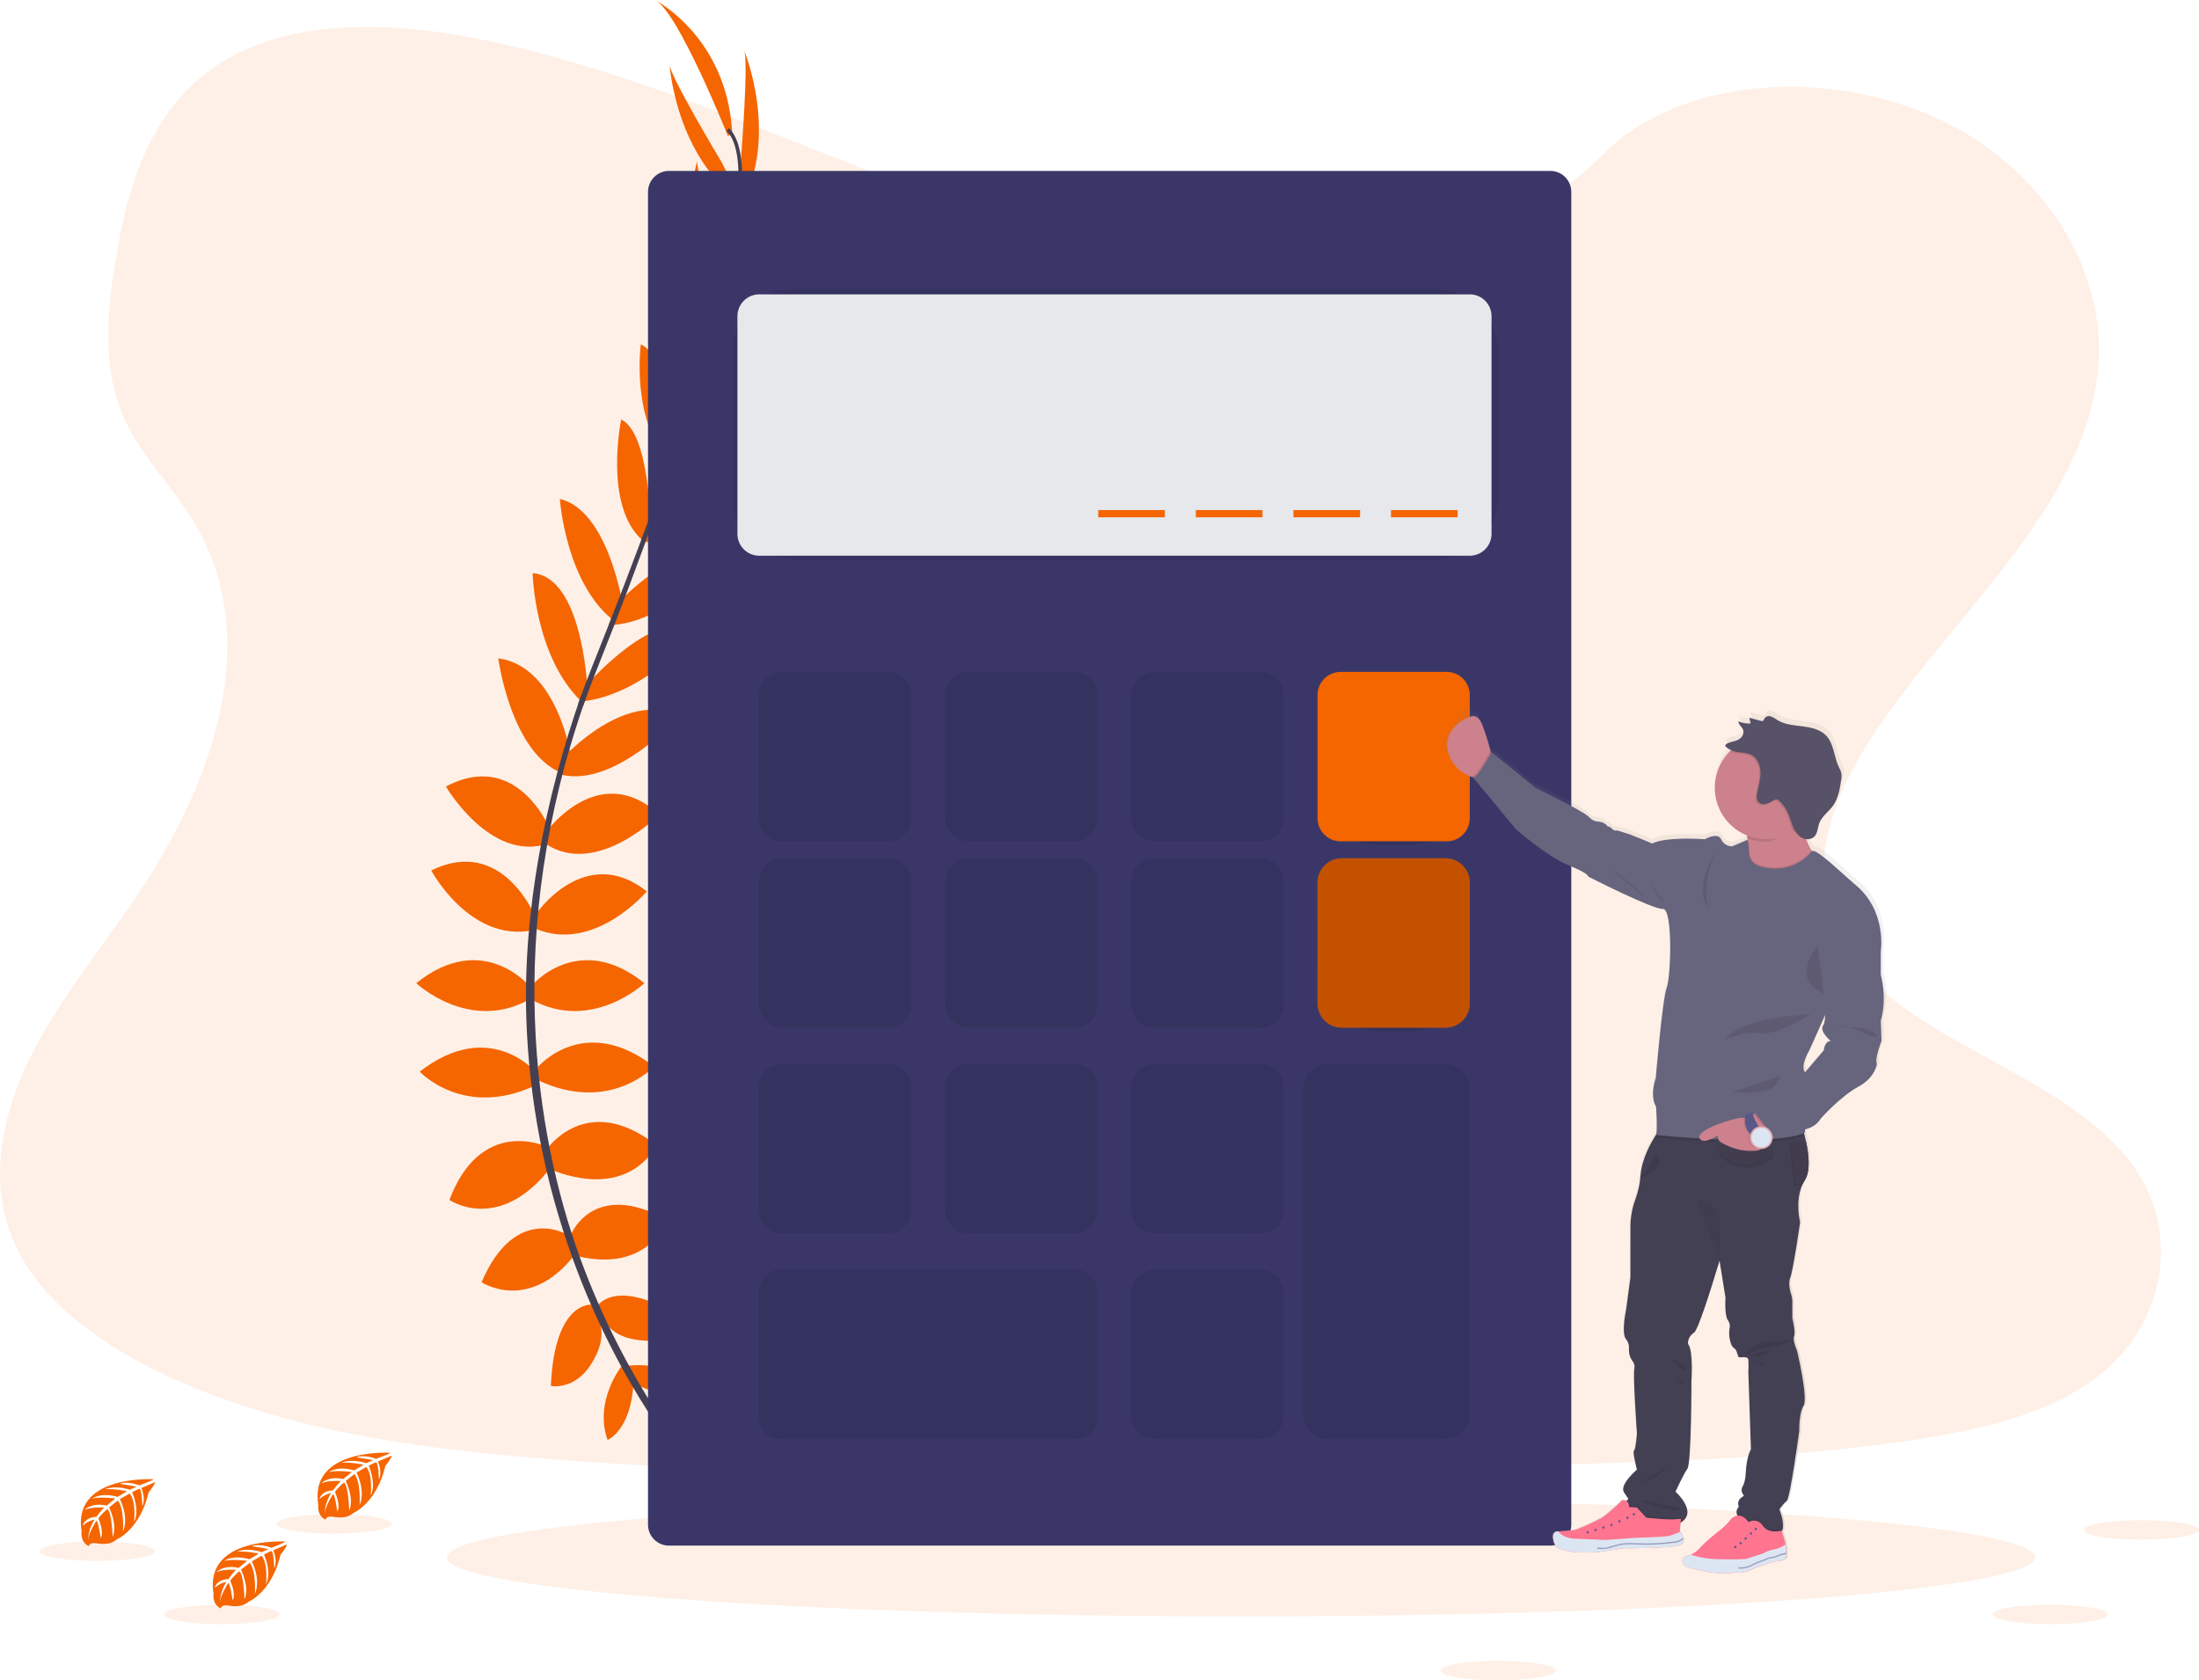 <svg width="212" height="162" viewBox="0 0 212 162" fill="none" xmlns="http://www.w3.org/2000/svg">
<g clip-path="url(#clip0)">
<path opacity="0.1" d="M121.04 25.619C107.685 25.154 94.965 20.838 82.817 16.114C70.669 11.39 58.64 6.158 45.605 3.653C37.221 2.044 27.633 1.816 20.877 6.317C14.377 10.656 12.276 18.127 11.145 25.066C10.297 30.285 9.798 35.78 12.126 40.667C13.741 44.06 16.612 46.911 18.597 50.16C25.502 61.467 20.621 75.42 13.141 86.452C9.633 91.633 5.559 96.578 2.85 102.087C0.14 107.596 -1.112 113.917 1.257 119.542C3.607 125.121 9.206 129.303 15.27 132.248C27.586 138.24 42.097 139.941 56.255 140.91C87.584 143.057 119.082 142.127 150.494 141.197C162.12 140.852 173.795 140.503 185.234 138.703C191.583 137.705 198.141 136.118 202.751 132.297C208.603 127.435 210.054 119.203 206.133 113.105C199.555 102.878 181.371 100.338 176.767 89.364C174.235 83.322 176.835 76.593 180.512 70.989C188.403 58.971 201.629 48.426 202.326 34.689C202.805 25.253 196.447 15.804 186.616 11.338C176.311 6.66 162.023 7.249 154.425 14.994C146.587 22.96 132.827 26.033 121.04 25.619Z" fill="#F56500"/>
<path opacity="0.1" d="M119.643 155.84C161.922 155.84 196.197 153.289 196.197 150.141C196.197 146.993 161.922 144.442 119.643 144.442C77.363 144.442 43.089 146.993 43.089 150.141C43.089 153.289 77.363 155.84 119.643 155.84Z" fill="#F56500"/>
<path d="M60.449 131.682C60.449 131.682 64.783 130.987 67.383 134.056C67.383 134.056 65.476 135.56 61.374 133.477L60.449 131.682Z" fill="#F56500"/>
<path d="M59.984 131.626C59.984 131.626 57.221 135.04 58.577 138.827C58.577 138.827 60.83 137.922 61.075 133.323L59.984 131.626Z" fill="#F56500"/>
<path d="M57.508 126.012C57.508 126.012 59.241 122.829 66.175 127.284C66.175 127.284 65.25 129.425 62.188 129.252C59.126 129.078 58.313 127.7 57.508 126.012Z" fill="#F56500"/>
<path d="M57.055 125.782C57.055 125.782 53.458 125.369 53.109 133.616C53.109 133.616 55.39 134.089 57.01 131.481C58.629 128.873 57.961 127.41 57.055 125.782Z" fill="#F56500"/>
<path d="M54.961 119.207C54.961 119.207 56.983 113.594 64.321 117.587C64.321 117.587 62.646 122.736 55.712 121.116L54.961 119.207Z" fill="#F56500"/>
<path d="M52.706 110.817C52.706 110.817 56.522 105.145 63.282 110.404C63.282 110.404 60.913 115.727 53.284 112.834L52.706 110.817Z" fill="#F56500"/>
<path d="M51.897 102.83C51.897 102.83 56.348 97.623 63.05 102.83C63.05 102.83 58.832 107.401 51.897 104.161V102.83Z" fill="#F56500"/>
<path d="M51.203 95.077C51.203 95.077 55.712 89.638 62.126 94.788C62.126 94.788 57.041 99.59 51.203 96.35V95.077Z" fill="#F56500"/>
<path d="M51.608 88.192C51.608 88.192 56.355 81.189 62.358 85.936C62.358 85.936 57.273 91.953 51.608 89.523V88.192Z" fill="#F56500"/>
<path d="M52.706 80.148C52.706 80.148 57.735 73.204 63.571 78.528C63.571 78.528 57.619 84.547 52.706 81.421V80.148Z" fill="#F56500"/>
<path d="M54.383 72.959C54.383 72.959 60.334 66.435 65.526 69.032C65.526 69.032 59.323 75.961 54.123 74.688L54.383 72.959Z" fill="#F56500"/>
<path d="M56.463 66.145C56.463 66.145 63.338 58.161 67.325 60.822C67.325 60.822 62.265 67.022 55.976 67.642L56.463 66.145Z" fill="#F56500"/>
<path d="M59.466 58.242C59.466 58.242 65.477 51.716 69.868 53.336C69.868 53.336 64.726 60.106 58.659 60.279L59.466 58.242Z" fill="#F56500"/>
<path d="M62.183 50.848C62.183 50.848 68.828 44.597 71.717 45.697C71.717 45.697 66.921 52.642 61.895 52.237L62.183 50.848Z" fill="#F56500"/>
<path d="M64.842 44.01C64.842 44.01 70.562 36.546 73.682 37.125C73.682 37.125 70.215 43.779 64.842 44.771V44.01Z" fill="#F56500"/>
<path d="M67.726 34.815C67.726 34.815 72.782 29.091 75.512 29.105C75.512 29.105 71.521 36.751 67.518 36.681L67.726 34.815Z" fill="#F56500"/>
<path d="M69.435 28.686L74.317 16.765C74.317 16.765 74.563 27.541 68.814 30.897L69.435 28.686Z" fill="#F56500"/>
<path d="M71.418 15.539C71.418 15.539 72.227 5.587 71.707 4.777C71.707 4.777 75.198 13.043 71.383 19.936L71.418 15.539Z" fill="#F56500"/>
<path d="M54.771 119.072C54.771 119.072 49.707 115.929 46.428 123.619C46.428 123.619 50.935 126.613 55.365 121.033L54.771 119.072Z" fill="#F56500"/>
<path d="M52.555 110.497C52.555 110.497 46.344 107.66 43.329 115.688C43.329 115.688 48.129 118.994 53.121 112.526L52.555 110.497Z" fill="#F56500"/>
<path d="M51.608 103.316C51.608 103.316 47.159 98.109 40.465 103.316C40.465 103.316 44.683 107.887 51.608 104.647V103.316Z" fill="#F56500"/>
<path d="M51.052 95.077C51.052 95.077 46.545 89.638 40.13 94.788C40.13 94.788 45.217 99.59 51.052 96.35V95.077Z" fill="#F56500"/>
<path d="M51.608 88.39C51.608 88.39 48.447 80.538 41.575 83.921C41.575 83.921 45.29 90.874 51.33 89.69L51.608 88.39Z" fill="#F56500"/>
<path d="M53.104 80.108C53.104 80.108 49.963 72.13 42.992 75.831C42.992 75.831 47.26 83.144 52.794 81.342L53.104 80.108Z" fill="#F56500"/>
<path d="M55.052 73C55.052 73 53.814 64.253 48.036 63.47C48.036 63.47 49.26 72.694 54.272 74.577L55.052 73Z" fill="#F56500"/>
<path d="M56.61 66.16C56.61 66.16 56.127 55.622 51.35 55.256C51.35 55.256 51.511 63.255 56.071 67.654L56.61 66.16Z" fill="#F56500"/>
<path d="M59.961 57.94C59.961 57.94 58.535 49.176 53.977 48.104C53.977 48.104 54.542 56.593 59.511 60.089L59.961 57.94Z" fill="#F56500"/>
<path d="M62.724 50.91C62.724 50.91 62.674 41.783 59.891 40.44C59.891 40.44 58.161 48.705 61.917 52.075L62.724 50.91Z" fill="#F56500"/>
<path d="M65.053 43.917C65.053 43.917 64.663 34.517 61.779 33.193C61.779 33.193 60.79 40.632 64.62 44.533L65.053 43.917Z" fill="#F56500"/>
<path d="M68.128 35.563C68.128 35.563 68.11 27.917 66.052 26.125C66.052 26.125 64.003 34.501 67.053 37.102L68.128 35.563Z" fill="#F56500"/>
<path d="M69.191 28.306L67.189 15.579C67.189 15.579 64.468 26.006 69.288 30.6L69.191 28.306Z" fill="#F56500"/>
<path d="M69.583 15.661C69.583 15.661 64.44 7.106 64.546 6.156C64.546 6.156 65.092 15.122 71.562 19.587L69.583 15.661Z" fill="#F56500"/>
<path d="M70.186 13.134C70.186 13.134 65.332 0.984 63.137 -0.004C63.137 -0.004 70.07 3.525 70.59 12.783L70.186 13.134Z" fill="#F56500"/>
<path d="M67.491 36.753L67.161 36.65C71.257 23.276 72.279 14.746 70.038 12.609L70.277 12.357C72.652 14.614 71.689 23.049 67.491 36.753Z" fill="#444053"/>
<path d="M56.213 68.061L55.722 67.888C56.155 66.662 56.626 65.418 57.117 64.193C61.392 53.516 65.03 43.597 67.364 35.974L67.791 35.767C65.453 43.39 61.879 53.702 57.599 64.387C57.111 65.606 56.644 66.842 56.213 68.061Z" fill="#444053"/>
<path d="M66.549 141.693C66.483 141.619 59.842 134.134 55.215 121.352C52.502 113.87 50.991 106.005 50.737 98.049C50.422 88.103 52.504 76.996 56.076 66.91L56.464 67.365C48.449 90.004 51.633 109.406 55.857 121.087C60.436 133.752 67 141.156 67.064 141.23L66.549 141.693Z" fill="#444053"/>
<path d="M37.615 140.061C37.615 140.061 29.763 139.588 30.689 145.097C30.689 145.097 30.506 146.07 31.387 146.512C31.387 146.512 31.399 146.099 32.192 146.242C32.473 146.289 32.759 146.303 33.044 146.283C33.429 146.257 33.796 146.106 34.088 145.853C34.088 145.853 36.294 144.94 37.152 141.328C37.152 141.328 37.788 140.54 37.761 140.338L36.436 140.904C36.436 140.904 36.89 141.861 36.533 142.656C36.533 142.656 36.49 140.939 36.236 140.978C36.184 140.978 35.547 141.311 35.547 141.311C35.547 141.311 36.327 142.979 35.739 144.19C35.739 144.19 35.962 142.136 35.306 141.431L34.373 141.977C34.373 141.977 35.283 143.698 34.666 145.103C34.666 145.103 34.823 142.948 34.177 142.109L33.331 142.77C33.331 142.77 34.185 144.467 33.665 145.632C33.665 145.632 33.597 143.123 33.147 142.933C33.147 142.933 32.408 143.586 32.295 143.855C32.295 143.855 32.881 145.095 32.518 145.737C32.518 145.737 32.295 144.066 32.105 144.057C32.105 144.057 31.368 145.165 31.292 145.917C31.328 145.216 31.546 144.536 31.925 143.946C31.501 144.026 31.109 144.23 30.799 144.531C30.799 144.531 30.912 143.747 32.107 143.679C32.107 143.679 32.726 142.838 32.879 142.787C32.879 142.787 31.69 142.687 30.97 143.008C30.97 143.008 31.603 142.27 33.097 142.594L33.923 141.912C33.923 141.912 32.359 141.706 31.694 141.935C31.694 141.935 32.458 141.282 34.148 141.757L35.056 141.214C35.056 141.214 33.723 140.927 32.926 141.03C32.926 141.03 33.766 140.578 35.322 141.067L35.972 140.776C35.972 140.776 34.994 140.584 34.709 140.553C34.424 140.522 34.406 140.443 34.406 140.443C35.025 140.34 35.661 140.412 36.242 140.65C36.242 140.65 37.637 140.148 37.615 140.061Z" fill="#F56500"/>
<path d="M14.792 142.617C14.792 142.617 6.95 142.144 7.869 147.653C7.869 147.653 7.683 148.626 8.564 149.068C8.564 149.068 8.579 148.655 9.371 148.798C9.652 148.846 9.939 148.86 10.223 148.839C10.608 148.814 10.974 148.663 11.265 148.409C11.265 148.409 13.473 147.496 14.332 143.884C14.332 143.884 14.965 143.097 14.951 142.894L13.626 143.46C13.626 143.46 14.08 144.417 13.723 145.213C13.723 145.213 13.68 143.495 13.426 143.535C13.374 143.535 12.737 143.867 12.737 143.867C12.737 143.867 13.517 145.535 12.929 146.746C12.929 146.746 13.151 144.692 12.493 143.987L11.56 144.533C11.56 144.533 12.47 146.254 11.854 147.659C11.854 147.659 12.012 145.504 11.364 144.665L10.52 145.326C10.52 145.326 11.375 147.023 10.855 148.188C10.855 148.188 10.787 145.68 10.337 145.489C10.337 145.489 9.598 146.142 9.485 146.411C9.485 146.411 10.071 147.651 9.707 148.294C9.707 148.294 9.485 146.622 9.295 146.614C9.295 146.614 8.56 147.721 8.482 148.473C8.518 147.772 8.738 147.092 9.117 146.502C8.692 146.583 8.3 146.786 7.988 147.087C7.988 147.087 8.104 146.304 9.299 146.235C9.299 146.235 9.918 145.394 10.071 145.345C10.071 145.345 8.882 145.244 8.162 145.564C8.162 145.564 8.795 144.826 10.289 145.151L11.115 144.469C11.115 144.469 9.551 144.262 8.886 144.491C8.886 144.491 9.65 143.838 11.34 144.314L12.248 143.77C12.248 143.77 10.912 143.483 10.118 143.586C10.118 143.586 10.958 143.134 12.514 143.623L13.164 143.332C13.164 143.332 12.186 143.14 11.899 143.109C11.612 143.078 11.598 142.999 11.598 142.999C12.217 142.897 12.853 142.969 13.434 143.206C13.434 143.206 14.809 142.704 14.792 142.617Z" fill="#F56500"/>
<path d="M27.512 148.618C27.512 148.618 19.67 148.145 20.586 153.654C20.586 153.654 20.402 154.627 21.284 155.069C21.284 155.069 21.298 154.656 22.088 154.798C22.371 154.846 22.657 154.86 22.943 154.84C23.328 154.813 23.693 154.663 23.985 154.41C23.985 154.41 26.191 153.497 27.049 149.885C27.049 149.885 27.685 149.097 27.668 148.895L26.343 149.461C26.343 149.461 26.795 150.418 26.441 151.213C26.441 151.213 26.397 149.496 26.141 149.535C26.09 149.535 25.454 149.868 25.454 149.868C25.454 149.868 26.232 151.534 25.644 152.747C25.644 152.747 25.867 150.693 25.211 149.988L24.278 150.533C24.278 150.533 25.188 152.255 24.571 153.66C24.571 153.66 24.73 151.505 24.082 150.666L23.236 151.327C23.236 151.327 24.092 153.023 23.57 154.189C23.57 154.189 23.502 151.68 23.054 151.49C23.054 151.49 22.313 152.143 22.202 152.412C22.202 152.412 22.788 153.652 22.423 154.294C22.423 154.294 22.2 152.623 22.01 152.614C22.01 152.614 21.273 153.722 21.197 154.474C21.233 153.773 21.451 153.093 21.831 152.503C21.406 152.583 21.014 152.786 20.704 153.087C20.704 153.087 20.817 152.304 22.014 152.236C22.014 152.236 22.621 151.395 22.784 151.343C22.784 151.343 21.595 151.244 20.875 151.565C20.875 151.565 21.511 150.827 23.003 151.162L23.828 150.48C23.828 150.48 22.264 150.273 21.599 150.502C21.599 150.502 22.365 149.849 24.053 150.325L24.963 149.781C24.963 149.781 23.636 149.5 22.84 149.604C22.84 149.604 23.677 149.151 25.235 149.641L25.883 149.349C25.883 149.349 24.907 149.157 24.62 149.126C24.334 149.095 24.319 149.017 24.319 149.017C24.939 148.913 25.575 148.985 26.156 149.223C26.156 149.223 27.534 148.705 27.512 148.618Z" fill="#F56500"/>
<path opacity="0.1" d="M21.391 156.588C24.46 156.588 26.948 156.167 26.948 155.648C26.948 155.129 24.46 154.708 21.391 154.708C18.322 154.708 15.834 155.129 15.834 155.648C15.834 156.167 18.322 156.588 21.391 156.588Z" fill="#F56500"/>
<path opacity="0.1" d="M197.656 156.588C200.725 156.588 203.213 156.167 203.213 155.648C203.213 155.129 200.725 154.708 197.656 154.708C194.587 154.708 192.099 155.129 192.099 155.648C192.099 156.167 194.587 156.588 197.656 156.588Z" fill="#F56500"/>
<path opacity="0.1" d="M144.439 162C147.508 162 149.996 161.579 149.996 161.06C149.996 160.54 147.508 160.119 144.439 160.119C141.37 160.119 138.882 160.54 138.882 161.06C138.882 161.579 141.37 162 144.439 162Z" fill="#F56500"/>
<path opacity="0.1" d="M206.445 148.438C209.514 148.438 212.002 148.017 212.002 147.498C212.002 146.979 209.514 146.558 206.445 146.558C203.376 146.558 200.888 146.979 200.888 147.498C200.888 148.017 203.376 148.438 206.445 148.438Z" fill="#F56500"/>
<path opacity="0.1" d="M32.206 147.851C35.275 147.851 37.763 147.43 37.763 146.911C37.763 146.392 35.275 145.971 32.206 145.971C29.137 145.971 26.648 146.392 26.648 146.911C26.648 147.43 29.137 147.851 32.206 147.851Z" fill="#F56500"/>
<path opacity="0.1" d="M9.377 150.49C12.446 150.49 14.934 150.069 14.934 149.55C14.934 149.031 12.446 148.61 9.377 148.61C6.307 148.61 3.819 149.031 3.819 149.55C3.819 150.069 6.307 150.49 9.377 150.49Z" fill="#F56500"/>
<path d="M149.462 16.477H64.495C63.378 16.477 62.473 17.384 62.473 18.503V146.988C62.473 148.106 63.378 149.013 64.495 149.013H149.462C150.579 149.013 151.484 148.106 151.484 146.988V18.503C151.484 17.384 150.579 16.477 149.462 16.477Z" fill="#3A3768"/>
<path opacity="0.1" d="M138.411 27.87H76.647C73.318 27.87 70.619 30.572 70.619 33.906V47.889C70.619 51.222 73.318 53.925 76.647 53.925H138.411C141.74 53.925 144.439 51.222 144.439 47.889V33.906C144.439 30.572 141.74 27.87 138.411 27.87Z" fill="black"/>
<path d="M141.69 28.378H73.199C72.036 28.378 71.094 29.322 71.094 30.486V51.47C71.094 52.634 72.036 53.578 73.199 53.578H141.69C142.853 53.578 143.795 52.634 143.795 51.47V30.486C143.795 29.322 142.853 28.378 141.69 28.378Z" fill="#E6E8EC"/>
<path opacity="0.1" d="M85.644 64.778H75.417C74.187 64.778 73.19 65.776 73.19 67.007V78.881C73.19 80.112 74.187 81.111 75.417 81.111H85.644C86.874 81.111 87.871 80.112 87.871 78.881V67.007C87.871 65.776 86.874 64.778 85.644 64.778Z" fill="black"/>
<path opacity="0.1" d="M103.587 64.778H93.36C92.131 64.778 91.134 65.776 91.134 67.007V78.881C91.134 80.112 92.131 81.111 93.36 81.111H103.587C104.817 81.111 105.814 80.112 105.814 78.881V67.007C105.814 65.776 104.817 64.778 103.587 64.778Z" fill="black"/>
<path opacity="0.1" d="M121.53 64.778H111.303C110.073 64.778 109.076 65.776 109.076 67.007V78.881C109.076 80.112 110.073 81.111 111.303 81.111H121.53C122.759 81.111 123.756 80.112 123.756 78.881V67.007C123.756 65.776 122.759 64.778 121.53 64.778Z" fill="black"/>
<path opacity="0.1" d="M135.747 65.125H132.97C129.683 65.125 127.019 67.793 127.019 71.085V75.498C127.019 78.79 129.683 81.458 132.97 81.458H135.747C139.034 81.458 141.699 78.79 141.699 75.498V71.085C141.699 67.793 139.034 65.125 135.747 65.125Z" fill="black"/>
<path d="M139.472 64.778H129.245C128.015 64.778 127.019 65.776 127.019 67.007V78.881C127.019 80.112 128.015 81.111 129.245 81.111H139.472C140.702 81.111 141.699 80.112 141.699 78.881V67.007C141.699 65.776 140.702 64.778 139.472 64.778Z" fill="#F56500"/>
<path opacity="0.1" d="M85.644 82.745H75.417C74.187 82.745 73.19 83.743 73.19 84.975V96.848C73.19 98.08 74.187 99.078 75.417 99.078H85.644C86.874 99.078 87.871 98.08 87.871 96.848V84.975C87.871 83.743 86.874 82.745 85.644 82.745Z" fill="black"/>
<path opacity="0.1" d="M103.587 82.745H93.36C92.131 82.745 91.134 83.743 91.134 84.975V96.848C91.134 98.08 92.131 99.078 93.36 99.078H103.587C104.817 99.078 105.814 98.08 105.814 96.848V84.975C105.814 83.743 104.817 82.745 103.587 82.745Z" fill="black"/>
<path opacity="0.1" d="M121.53 82.745H111.303C110.073 82.745 109.076 83.743 109.076 84.975V96.848C109.076 98.08 110.073 99.078 111.303 99.078H121.53C122.759 99.078 123.756 98.08 123.756 96.848V84.975C123.756 83.743 122.759 82.745 121.53 82.745Z" fill="black"/>
<path opacity="0.1" d="M85.644 102.578H75.417C74.187 102.578 73.19 103.577 73.19 104.808V116.682C73.19 117.913 74.187 118.911 75.417 118.911H85.644C86.874 118.911 87.871 117.913 87.871 116.682V104.808C87.871 103.577 86.874 102.578 85.644 102.578Z" fill="black"/>
<path opacity="0.1" d="M103.587 102.578H93.36C92.131 102.578 91.134 103.577 91.134 104.808V116.682C91.134 117.913 92.131 118.911 93.36 118.911H103.587C104.817 118.911 105.814 117.913 105.814 116.682V104.808C105.814 103.577 104.817 102.578 103.587 102.578Z" fill="black"/>
<path opacity="0.1" d="M121.53 102.578H111.303C110.073 102.578 109.076 103.577 109.076 104.808V116.682C109.076 117.913 110.073 118.911 111.303 118.911H121.53C122.759 118.911 123.756 117.913 123.756 116.682V104.808C123.756 103.577 122.759 102.578 121.53 102.578Z" fill="black"/>
<path opacity="0.1" d="M121.53 122.412H111.303C110.073 122.412 109.076 123.41 109.076 124.642V136.515C109.076 137.746 110.073 138.745 111.303 138.745H121.53C122.759 138.745 123.756 137.746 123.756 136.515V124.642C123.756 123.41 122.759 122.412 121.53 122.412Z" fill="black"/>
<path opacity="0.1" d="M135.747 83.092H132.97C129.683 83.092 127.019 85.76 127.019 89.052V93.466C127.019 96.757 129.683 99.425 132.97 99.425H135.747C139.034 99.425 141.699 96.757 141.699 93.466V89.052C141.699 85.76 139.034 83.092 135.747 83.092Z" fill="black"/>
<path d="M139.367 82.745H129.35C128.063 82.745 127.019 83.791 127.019 85.08V96.743C127.019 98.032 128.063 99.078 129.35 99.078H139.367C140.655 99.078 141.699 98.032 141.699 96.743V85.08C141.699 83.791 140.655 82.745 139.367 82.745Z" fill="#F56500"/>
<path opacity="0.2" d="M139.367 82.745H129.35C128.063 82.745 127.019 83.791 127.019 85.08V96.743C127.019 98.032 128.063 99.078 129.35 99.078H139.367C140.655 99.078 141.699 98.032 141.699 96.743V85.08C141.699 83.791 140.655 82.745 139.367 82.745Z" fill="black"/>
<path opacity="0.1" d="M103.741 122.412H75.262C74.118 122.412 73.19 123.341 73.19 124.487V136.67C73.19 137.816 74.118 138.745 75.262 138.745H103.741C104.886 138.745 105.813 137.816 105.813 136.67V124.487C105.813 123.341 104.886 122.412 103.741 122.412Z" fill="black"/>
<path opacity="0.1" d="M139.29 102.578H128.025C126.696 102.578 125.619 103.657 125.619 104.988V136.337C125.619 137.668 126.696 138.747 128.025 138.747H139.29C140.619 138.747 141.696 137.668 141.696 136.337V104.988C141.696 103.657 140.619 102.578 139.29 102.578Z" fill="black"/>
<path d="M140.53 49.176H134.104V49.873H140.53V49.176Z" fill="#F56500"/>
<path d="M131.123 49.176H124.697V49.873H131.123V49.176Z" fill="#F56500"/>
<path d="M121.713 49.176H115.287V49.873H121.713V49.176Z" fill="#F56500"/>
<path d="M112.305 49.176H105.879V49.873H112.305V49.176Z" fill="#F56500"/>
<path d="M181.567 98.059C182.229 95.828 181.567 93.596 181.567 93.596V91.49C181.567 91.49 182.324 87.374 178.944 84.733L176.703 82.753C176.703 82.753 175.446 81.673 175.081 81.605C175.013 81.59 174.944 81.579 174.875 81.573L174.809 81.534C174.616 81.204 174.452 80.859 174.318 80.501C174.463 80.52 174.61 80.505 174.749 80.458C174.887 80.41 175.013 80.332 175.116 80.228C175.197 80.135 175.261 80.028 175.304 79.912C175.434 79.621 175.457 79.267 175.566 78.957C175.662 78.706 175.802 78.474 175.979 78.271C175.956 78.309 175.931 78.344 175.911 78.383C176.228 77.986 176.643 77.647 176.942 77.23C177.002 77.147 177.056 77.061 177.105 76.972C177.093 76.99 177.077 77.007 177.062 77.025C177.475 76.362 177.601 75.558 177.72 74.783C177.778 74.52 177.782 74.247 177.733 73.981C177.675 73.805 177.6 73.635 177.51 73.473C177.023 72.467 177.031 71.2 176.253 70.396C175.667 69.795 174.78 69.611 173.944 69.508C173.108 69.404 172.229 69.344 171.511 68.906C171.311 68.754 171.089 68.632 170.853 68.545C170.734 68.503 170.605 68.505 170.487 68.548C170.369 68.592 170.27 68.676 170.207 68.784C170.192 68.849 170.162 68.909 170.12 68.96C170.083 68.981 170.041 68.994 169.998 68.996C169.955 68.999 169.912 68.991 169.873 68.975L168.76 68.677L168.773 68.733H168.744L168.785 68.909C168.807 68.905 168.829 68.909 168.849 68.919C168.868 68.93 168.883 68.948 168.89 68.968L168.711 69.245C168.367 69.239 168.027 69.169 167.708 69.039C167.706 69.056 167.706 69.075 167.708 69.092H167.691C167.671 69.406 168.028 69.611 168.137 69.907C168.181 70.036 168.181 70.176 168.137 70.305C168.093 70.425 168.022 70.534 167.931 70.624C167.537 71.014 167.031 70.938 166.577 71.184C166.538 71.2 166.503 71.225 166.474 71.257C166.446 71.289 166.425 71.327 166.412 71.368C166.394 71.398 166.389 71.434 166.398 71.469C166.416 71.516 166.448 71.557 166.49 71.585C166.623 71.692 166.767 71.782 166.922 71.853C166.876 71.894 166.833 71.936 166.792 71.979C166.216 72.566 165.793 73.286 165.563 74.075C165.333 74.865 165.301 75.699 165.471 76.504C165.642 77.309 166.008 78.059 166.539 78.687C167.069 79.315 167.747 79.802 168.511 80.104C168.527 80.191 168.54 80.28 168.552 80.373C168.552 80.383 168.552 80.389 168.552 80.4L168.564 80.52L167.066 81.158C166.84 81.156 166.619 81.09 166.429 80.968C166.239 80.845 166.088 80.671 165.993 80.466C165.644 79.745 164.412 80.466 164.412 80.466C164.412 80.466 160.655 80.185 159.254 80.879C159.254 80.879 157.01 79.937 156.695 79.873C156.379 79.809 155.906 79.559 155.686 79.623C155.465 79.687 155.18 79.21 155.021 79.245C154.862 79.28 154.8 78.931 154.295 78.805C153.789 78.678 153.599 78.838 153.032 78.271C152.464 77.705 147.85 75.474 147.85 75.474L145.778 73.767L143.568 72.006L143.529 72.078C143.515 72.027 143.5 71.973 143.486 71.915C143.266 71.038 142.99 70.176 142.66 69.334C142.518 68.993 142.454 68.563 142.262 68.791C142.145 68.927 141.944 68.627 141.643 68.425C141.579 68.381 141.506 68.351 141.43 68.339C141.353 68.327 141.275 68.331 141.2 68.353C141.126 68.375 141.057 68.413 140.999 68.465C140.941 68.517 140.895 68.581 140.865 68.652C139.144 71.355 138.527 71.545 139.524 72.539C140.413 73.421 141.003 74.192 141.728 74.436L141.814 74.463C141.799 74.467 141.782 74.467 141.767 74.463L145.968 79.493C145.968 79.493 149 82.133 151.086 82.981C153.172 83.828 153.011 84.082 153.011 84.082C153.011 84.082 159.33 87.287 160.308 87.225C161.286 87.163 161.098 93.794 160.688 94.871C160.277 95.947 159.615 103.672 159.615 103.672C159.615 103.672 158.981 105.306 159.646 106.436C159.646 106.436 159.792 108.602 159.66 109.123C159.084 110.011 158.263 111.52 158.129 113.072C158.129 113.154 158.112 113.231 158.104 113.311C158.062 113.36 158.012 113.402 157.956 113.433L158.096 113.392C158.036 114.039 157.898 114.676 157.683 115.289C157.349 116.15 157.172 117.064 157.161 117.988V122.98L156.748 126.08C156.748 126.08 156.243 128.425 156.748 128.973C156.962 129.246 157.061 129.591 157.025 129.936C157.004 130.336 157.117 130.732 157.347 131.06C157.435 131.156 157.499 131.271 157.535 131.396C157.571 131.521 157.577 131.653 157.553 131.781C157.386 132.324 157.801 138.108 157.801 138.108C157.801 138.108 157.679 139.702 157.512 139.786C157.345 139.871 157.801 141.629 157.801 141.629C157.801 141.629 156.094 143.055 156.53 143.81L156.965 144.479L156.85 144.593L156.779 144.665C156.648 144.589 156.494 144.56 156.344 144.582C155.808 145.132 155.234 145.643 154.627 146.114C153.857 146.669 151.763 147.475 151.763 147.475L150.112 147.61H150.081C150.081 147.61 149.291 147.535 149.734 148.761C150.178 149.986 154.144 149.61 154.144 149.61L156.459 149.244C156.459 149.244 160.587 149.265 161.769 149.002C162.262 148.893 162.388 148.628 162.347 148.362L162.334 148.349C162.278 148.095 162.162 147.858 161.996 147.657C161.988 147.644 161.978 147.632 161.967 147.62L162.041 146.773C163.793 145.762 161.546 143.774 161.546 143.774C161.546 143.774 162.316 142.099 162.71 141.555C163.104 141.012 163.104 133.004 163.104 133.004C163.104 133.004 163.311 130.111 162.768 129.442C162.758 129.224 162.808 129.007 162.912 128.816C163.016 128.624 163.17 128.464 163.358 128.353C163.748 128.086 164.926 124.414 165.851 121.366L166.433 124.958C166.433 124.958 166.307 126.677 166.684 127.179C166.755 127.274 166.806 127.382 166.833 127.497C166.86 127.613 166.863 127.732 166.841 127.849C166.752 128.33 166.781 128.827 166.926 129.295C166.97 129.496 167.078 129.677 167.233 129.812C167.57 129.979 167.59 130.576 167.716 130.702C167.842 130.828 168.622 130.525 168.663 130.985C168.687 131.39 168.687 131.796 168.663 132.2L168.917 139.66C168.917 139.66 168.505 140.28 168.412 141.933C168.377 142.638 168.244 143.039 168.108 143.268C168.033 143.391 167.998 143.535 168.009 143.679C168.02 143.823 168.077 143.96 168.17 144.07L168.242 144.155L167.931 144.394C167.806 144.492 167.718 144.63 167.683 144.784C167.647 144.939 167.666 145.101 167.737 145.244C167.636 145.331 167.564 145.447 167.53 145.576C167.496 145.705 167.501 145.841 167.545 145.967C167.558 146.008 167.576 146.048 167.599 146.085C167.362 146.122 167.142 146.231 166.969 146.397C166.658 146.825 166.283 147.203 165.857 147.517C165.239 147.991 164.647 148.499 164.084 149.038C163.819 149.399 163.463 149.684 163.053 149.864C162.952 149.905 162.848 149.936 162.741 149.957C161.916 150.127 162.173 150.99 162.846 151.133C163.519 151.275 165.752 151.959 167.489 151.561C167.489 151.561 168.005 151.767 168.762 151.383C169.52 150.999 171.21 150.527 171.21 150.527C171.21 150.527 172.157 150.527 172.285 150.151C172.318 150.031 172.336 149.908 172.339 149.784L172.365 149.757L172.341 149.734C172.343 149.452 172.322 149.171 172.277 148.893C172.252 148.748 172.225 148.62 172.2 148.517C172.12 148.203 171.969 147.796 171.905 147.624C171.916 147.61 171.926 147.596 171.934 147.581C172.295 146.961 171.695 145.49 171.695 145.49C171.892 145.176 172.132 144.892 172.407 144.644C172.743 144.392 173.628 137.854 173.628 137.854C173.628 137.854 173.585 136.178 174.041 135.424C174.497 134.67 173.41 130.103 173.41 130.103C173.41 130.103 172.945 129.055 173.115 128.677C173.284 128.299 172.945 126.917 172.945 126.917V125.264C172.944 125.067 172.912 124.871 172.848 124.685C172.718 124.296 172.526 123.55 172.735 123.015C173.03 122.261 173.703 117.61 173.703 117.61C173.703 117.61 173.176 115.558 173.948 113.923C174.008 113.793 174.077 113.666 174.155 113.545C174.726 112.646 174.555 111.049 174.272 109.761C174.231 109.555 174.183 109.369 174.136 109.189C174.117 109.11 174.097 109.036 174.076 108.962L174.167 108.924C174.167 108.924 174.167 108.803 174.196 108.594C174.507 108.532 174.803 108.407 175.064 108.226C175.326 108.045 175.547 107.812 175.715 107.542C175.715 107.542 177.642 105.372 179.346 104.461C181.051 103.55 181.179 102.229 181.179 102.229C180.927 101.789 181.631 99.998 181.631 99.998L181.567 98.059ZM176.008 100.952L174.183 103.07V103.058C173.709 102.397 174.625 100.919 174.625 100.919L176.142 97.53C176.129 97.964 176.076 98.357 175.935 98.528C175.523 99.095 176.695 100.039 176.695 100.039C176.07 100.041 176.008 100.952 176.008 100.952Z" fill="url(#paint0_linear)"/>
<path d="M143.89 73.182L142.893 75.118C142.578 75.091 142.266 75.026 141.967 74.924C141.491 74.781 141.051 74.54 140.676 74.215C140.301 73.89 139.999 73.489 139.789 73.039C138.9 71.072 140.371 69.801 141.056 69.425C141.742 69.049 142.379 68.621 142.893 69.855C143.216 70.692 143.485 71.548 143.7 72.419C143.82 72.872 143.89 73.182 143.89 73.182Z" fill="#CC818C"/>
<path d="M175.543 83.254L173.952 85.626C173.952 85.626 166.435 89.217 167.871 85.006C168.502 83.146 168.577 81.788 168.463 80.848C168.463 80.838 168.463 80.832 168.463 80.821C168.315 79.646 167.873 79.135 167.873 79.135C167.873 79.135 175.201 75.379 174.109 77.947C173.886 78.481 173.798 79.061 173.851 79.637C173.941 80.467 174.21 81.267 174.639 81.983C174.897 82.436 175.2 82.861 175.543 83.254Z" fill="#CC818C"/>
<path d="M173.255 130.245C173.255 130.245 174.336 134.791 173.874 135.533C173.411 136.275 173.461 137.949 173.461 137.949C173.461 137.949 172.588 144.446 172.256 144.694C171.983 144.935 171.745 145.213 171.548 145.52C171.548 145.52 172.142 146.992 171.785 147.599C171.73 147.692 171.647 147.764 171.548 147.806C170.991 148.041 168.931 146.996 167.759 146.359C167.665 146.308 167.584 146.234 167.525 146.144C167.465 146.055 167.427 145.952 167.416 145.845C167.404 145.738 167.418 145.629 167.457 145.529C167.496 145.429 167.559 145.339 167.64 145.268C167.569 145.127 167.55 144.966 167.584 144.813C167.619 144.659 167.705 144.522 167.829 144.425L168.139 144.185L168.067 144.101C167.974 143.991 167.918 143.855 167.907 143.712C167.896 143.569 167.93 143.426 168.005 143.303C168.139 143.078 168.269 142.683 168.304 141.978C168.389 140.354 168.803 139.73 168.803 139.73L168.554 132.316C168.577 131.914 168.577 131.511 168.554 131.109C168.513 130.652 167.743 130.954 167.619 130.828C167.495 130.702 167.473 130.111 167.14 129.944C166.987 129.809 166.882 129.629 166.839 129.429C166.692 128.961 166.663 128.464 166.754 127.983C166.776 127.867 166.773 127.748 166.746 127.634C166.72 127.519 166.67 127.412 166.6 127.317C166.226 126.817 166.35 125.112 166.35 125.112L165.776 121.542C164.862 124.571 163.7 128.22 163.314 128.485C163.129 128.596 162.977 128.755 162.875 128.945C162.773 129.135 162.723 129.35 162.732 129.566C163.273 130.233 163.065 133.107 163.065 133.107C163.065 133.107 163.065 141.059 162.675 141.602C162.285 142.146 161.529 143.818 161.529 143.818C161.529 143.818 163.758 145.803 162.004 146.806H161.985C160.196 147.806 156.496 145.016 156.496 145.016L156.882 144.63L156.996 144.516L156.558 143.863C156.129 143.113 157.813 141.697 157.813 141.697C157.813 141.697 157.363 139.947 157.528 139.865C157.693 139.782 157.813 138.199 157.813 138.199C157.813 138.199 157.4 132.452 157.569 131.911C157.592 131.784 157.585 131.653 157.549 131.528C157.514 131.404 157.45 131.29 157.363 131.194C157.136 130.868 157.024 130.475 157.045 130.078C157.081 129.736 156.983 129.392 156.771 129.121C156.271 128.58 156.771 126.249 156.771 126.249L157.184 123.166V118.271C157.189 117.326 157.366 116.389 157.706 115.508C157.958 114.793 158.111 114.047 158.16 113.291C158.296 111.712 159.144 110.179 159.714 109.304C160.015 108.842 160.24 108.565 160.24 108.565L173.546 108.044C173.546 108.044 173.752 108.637 173.975 109.461C174.02 109.641 174.066 109.831 174.109 110.03C174.387 111.311 174.555 112.898 173.991 113.791C173.915 113.912 173.846 114.037 173.785 114.167C173.023 115.791 173.543 117.83 173.543 117.83C173.543 117.83 172.879 122.451 172.588 123.203C172.382 123.734 172.572 124.476 172.702 124.856C172.762 125.042 172.794 125.237 172.794 125.433V127.08C172.794 127.08 173.129 128.454 172.962 128.83C172.794 129.206 173.255 130.245 173.255 130.245Z" fill="#444053"/>
<path opacity="0.1" d="M173.868 113.923C173.79 114.043 173.721 114.168 173.661 114.297L172.912 114.256C172.984 113.869 172.475 110.247 172.475 110.247L173.983 110.162C174.262 111.441 174.431 113.028 173.868 113.923Z" fill="black"/>
<path d="M173.992 113.797C173.915 113.918 173.846 114.044 173.785 114.173L173.036 114.13C173.108 113.745 172.599 110.121 172.599 110.121L174.107 110.036C174.388 111.317 174.555 112.904 173.992 113.797Z" fill="#444053"/>
<path opacity="0.05" d="M173.992 113.797C173.915 113.918 173.846 114.044 173.785 114.173L173.036 114.13C173.108 113.745 172.599 110.121 172.599 110.121L174.107 110.036C174.388 111.317 174.555 112.904 173.992 113.797Z" fill="black"/>
<path opacity="0.1" d="M171.788 147.607C171.733 147.7 171.65 147.772 171.55 147.814C170.993 148.05 168.934 147.004 167.762 146.367C167.615 146.286 167.504 146.154 167.45 145.995C168.119 145.874 168.556 146.615 168.556 146.615C168.668 146.545 168.792 146.498 168.922 146.477C169.052 146.456 169.185 146.461 169.312 146.492C169.44 146.523 169.561 146.58 169.666 146.658C169.772 146.736 169.861 146.835 169.929 146.948C170.5 147.791 171.726 147.436 171.726 147.436L171.788 147.607Z" fill="black"/>
<path d="M172.133 150.16C172.009 150.536 171.072 150.536 171.072 150.536C171.072 150.536 169.398 151.015 168.649 151.389C167.9 151.763 167.393 151.567 167.393 151.567C165.678 151.961 163.472 151.275 162.807 151.139C162.143 151.003 161.883 150.141 162.704 149.974C162.809 149.952 162.912 149.92 163.012 149.879C163.423 149.7 163.779 149.415 164.043 149.052C164.599 148.517 165.184 148.012 165.795 147.541C166.216 147.229 166.586 146.853 166.893 146.428C167.871 145.564 168.567 146.75 168.567 146.75C168.678 146.68 168.803 146.633 168.933 146.612C169.063 146.591 169.195 146.596 169.323 146.628C169.451 146.659 169.572 146.715 169.677 146.794C169.783 146.872 169.872 146.971 169.939 147.085C170.511 147.928 171.736 147.57 171.736 147.57C171.736 147.57 171.957 148.134 172.06 148.539C172.085 148.643 172.112 148.771 172.137 148.916C172.192 149.335 172.227 149.879 172.133 150.16Z" fill="#FF748F"/>
<path d="M169.272 147.527C169.334 147.527 169.385 147.476 169.385 147.413C169.385 147.35 169.334 147.3 169.272 147.3C169.209 147.3 169.158 147.35 169.158 147.413C169.158 147.476 169.209 147.527 169.272 147.527Z" fill="#575988"/>
<path d="M168.296 148.442C168.359 148.442 168.41 148.391 168.41 148.328C168.41 148.266 168.359 148.215 168.296 148.215C168.233 148.215 168.183 148.266 168.183 148.328C168.183 148.391 168.233 148.442 168.296 148.442Z" fill="#575988"/>
<path d="M167.303 149.265C167.366 149.265 167.416 149.214 167.416 149.151C167.416 149.088 167.366 149.037 167.303 149.037C167.24 149.037 167.189 149.088 167.189 149.151C167.189 149.214 167.24 149.265 167.303 149.265Z" fill="#575988"/>
<path d="M167.817 148.897C167.879 148.897 167.93 148.846 167.93 148.783C167.93 148.721 167.879 148.67 167.817 148.67C167.754 148.67 167.703 148.721 167.703 148.783C167.703 148.846 167.754 148.897 167.817 148.897Z" fill="#575988"/>
<path d="M168.806 147.957C168.869 147.957 168.919 147.906 168.919 147.843C168.919 147.78 168.869 147.729 168.806 147.729C168.743 147.729 168.692 147.78 168.692 147.843C168.692 147.906 168.743 147.957 168.806 147.957Z" fill="#575988"/>
<path d="M172.133 150.159C172.009 150.536 171.072 150.536 171.072 150.536C171.072 150.536 169.398 151.015 168.649 151.389C167.9 151.763 167.393 151.567 167.393 151.567C165.678 151.961 163.472 151.275 162.807 151.139C162.143 151.003 161.883 150.141 162.704 149.974C162.809 149.952 162.912 149.92 163.012 149.878C163.737 150.129 164.495 150.273 165.261 150.306C166.955 150.379 168.296 150.306 168.296 150.306L170.011 149.754C170.336 149.557 170.696 149.427 171.072 149.37C171.452 149.293 171.811 149.136 172.126 148.911C172.192 149.335 172.228 149.878 172.133 150.159Z" fill="#DCE6F2"/>
<path opacity="0.5" d="M167.865 151.236C167.769 151.237 167.674 151.228 167.58 151.209L167.605 151.087C167.956 151.141 168.314 151.091 168.637 150.943C168.789 150.883 168.942 150.81 169.091 150.736C169.239 150.661 169.448 150.569 169.633 150.5L169.803 150.442C169.895 150.409 169.99 150.378 170.081 150.339C170.133 150.318 170.184 150.294 170.234 150.269C170.356 150.205 170.484 150.156 170.618 150.122C170.686 150.109 170.755 150.1 170.824 150.095C170.888 150.091 170.951 150.083 171.014 150.073C171.139 150.041 171.26 149.996 171.375 149.938C171.498 149.875 171.628 149.826 171.763 149.794L171.854 149.779C171.952 149.777 172.046 149.742 172.122 149.68L172.215 149.765C172.12 149.848 172 149.897 171.874 149.903L171.788 149.918C171.663 149.948 171.541 149.993 171.427 150.052C171.303 150.113 171.173 150.161 171.039 150.194C170.971 150.208 170.902 150.216 170.832 150.219C170.767 150.224 170.702 150.232 170.638 150.244C170.514 150.276 170.395 150.323 170.281 150.383L170.124 150.455C170.03 150.494 169.93 150.527 169.836 150.56L169.67 150.618C169.489 150.684 169.311 150.769 169.138 150.85C168.965 150.93 168.833 150.994 168.676 151.056C168.419 151.166 168.144 151.227 167.865 151.236Z" fill="#575988"/>
<path opacity="0.1" d="M168.266 130.547C168.266 130.547 169.128 129.308 170.606 129.308C172.083 129.308 172.715 129.14 172.715 129.14C172.715 129.14 171.77 129.702 171.115 129.775C170.461 129.847 168.266 130.547 168.266 130.547Z" fill="black"/>
<path opacity="0.1" d="M168.765 130.839C168.765 130.839 169.545 130.297 169.99 130.277C170.436 130.256 170.816 130.215 170.816 130.215C170.607 130.362 170.375 130.474 170.131 130.547C169.765 130.651 168.765 130.839 168.765 130.839Z" fill="black"/>
<path opacity="0.1" d="M168.939 131.213C168.939 131.213 170.114 131.306 170.124 131.626L168.939 131.213Z" fill="black"/>
<path opacity="0.1" d="M157.988 113.648C158.05 113.658 159.101 112.555 159.173 112.119C159.23 111.843 159.394 111.601 159.629 111.445C159.629 111.445 160.306 111.716 159.703 112.547C159.101 113.377 157.988 113.648 157.988 113.648Z" fill="black"/>
<path opacity="0.1" d="M174.099 77.943C173.859 78.509 173.649 78.563 173.686 79.102C173.407 79.397 173.087 79.65 172.735 79.852C171.992 80.294 171.183 81.16 170.258 81.16C169.639 81.16 169.025 81.044 168.449 80.817C168.3 79.641 167.858 79.131 167.858 79.131C167.858 79.131 175.188 75.374 174.099 77.943Z" fill="black"/>
<path d="M175.222 75.945C175.222 76.925 174.931 77.884 174.387 78.7C173.843 79.515 173.069 80.151 172.164 80.526C171.259 80.902 170.263 81 169.303 80.809C168.342 80.617 167.46 80.145 166.767 79.451C166.074 78.758 165.603 77.874 165.412 76.912C165.22 75.95 165.319 74.953 165.693 74.047C166.068 73.14 166.703 72.366 167.517 71.821C168.332 71.276 169.289 70.985 170.269 70.985C171.582 70.985 172.842 71.508 173.771 72.438C174.7 73.368 175.222 74.629 175.222 75.945Z" fill="#CC818C"/>
<path opacity="0.1" d="M175.543 83.253L173.952 85.626C173.952 85.626 166.435 89.217 167.871 85.006C168.502 83.146 168.577 81.788 168.463 80.848H168.475C168.564 81.16 168.615 81.481 168.626 81.805C168.649 82.454 168.665 83.274 170.277 83.545C172.96 83.995 174.392 82.317 174.643 81.989C174.901 82.439 175.202 82.863 175.543 83.253Z" fill="black"/>
<path opacity="0.1" d="M143.89 73.182L142.893 75.118C142.578 75.091 142.266 75.026 141.967 74.924L141.88 74.82C142.293 74.977 143.657 72.384 143.657 72.384L143.7 72.419C143.82 72.872 143.89 73.182 143.89 73.182Z" fill="black"/>
<path opacity="0.1" d="M173.975 109.468C170.764 110.865 159.658 109.674 159.658 109.674C159.691 109.556 159.71 109.434 159.714 109.311C160.015 108.848 160.24 108.571 160.24 108.571L173.546 108.05C173.546 108.05 173.763 108.643 173.975 109.468Z" fill="black"/>
<path d="M168.467 80.964L166.985 81.598C166.762 81.596 166.543 81.531 166.356 81.409C166.168 81.287 166.019 81.114 165.927 80.91C165.582 80.193 164.367 80.91 164.367 80.91C164.367 80.91 160.652 80.629 159.282 81.323C159.282 81.323 157.068 80.385 156.756 80.323C156.445 80.261 155.976 80.011 155.757 80.073C155.539 80.135 155.26 79.66 155.103 79.699C154.946 79.738 154.885 79.387 154.385 79.261C153.886 79.135 153.7 79.292 153.147 78.73C152.594 78.168 148.031 75.951 148.031 75.951L145.968 74.264L143.785 72.516C143.785 72.516 142.412 75.108 142.006 74.951L146.154 79.949C146.154 79.949 149.148 82.572 151.207 83.415C153.267 84.258 153.11 84.508 153.11 84.508C153.11 84.508 159.348 87.694 160.314 87.632C161.28 87.57 161.098 94.152 160.685 95.214C160.273 96.276 159.627 103.959 159.627 103.959C159.627 103.959 159.008 105.583 159.658 106.707C159.658 106.707 159.812 109.019 159.658 109.424C159.658 109.424 170.832 110.621 174.003 109.205C174.003 109.205 174.472 104.021 174.003 103.366C173.535 102.711 174.441 101.25 174.441 101.25L176.436 96.784L181.302 91.881C181.302 91.881 182.049 87.789 178.712 85.167L176.498 83.198C176.498 83.198 175.26 82.125 174.897 82.057C174.534 81.989 174.668 82.057 174.668 82.057C174.668 82.057 173.223 84.167 170.26 83.667C168.655 83.396 168.638 82.576 168.609 81.929C168.601 81.603 168.553 81.279 168.467 80.964Z" fill="#67647E"/>
<path opacity="0.1" d="M174.566 97.776C174.566 97.776 167.702 98.057 166.332 100.217C166.332 100.217 168.111 99.371 169.7 99.621C171.289 99.871 174.566 97.776 174.566 97.776Z" fill="black"/>
<path opacity="0.1" d="M166.985 105.302C166.985 105.302 170.229 105.521 170.916 104.833C171.604 104.145 171.606 103.74 171.606 103.74L166.985 105.302Z" fill="black"/>
<path opacity="0.1" d="M175.222 91.153C175.222 91.153 172.475 94.402 175.814 95.807L175.222 91.153Z" fill="black"/>
<path opacity="0.1" d="M158.971 84.878C158.971 84.878 159.969 86.917 160.469 87.052L158.971 84.878Z" fill="black"/>
<path opacity="0.1" d="M155.603 84.001C155.603 84.001 158.097 86.252 158.566 86.469C158.566 86.469 155.976 84.001 155.603 84.001Z" fill="black"/>
<path opacity="0.1" d="M165.551 81.848C165.551 81.848 163.149 85.44 164.709 87.634C164.709 87.626 163.837 85.032 165.551 81.848Z" fill="black"/>
<path d="M171.606 109.05L170.871 109.743L170.768 109.838L169.918 110.644C169.858 110.689 169.798 110.735 169.736 110.776C166.275 113.256 165.582 109.486 165.582 109.486C165.582 109.486 164.055 110.487 163.836 109.675C163.618 108.862 167.392 107.707 167.963 107.769C168.014 107.774 168.064 107.774 168.114 107.769C168.387 107.724 168.649 107.631 168.89 107.494L169.057 107.406C169.249 107.297 169.436 107.179 169.616 107.052L171.606 109.05Z" fill="#CC818C"/>
<path opacity="0.1" d="M175.337 75.945C175.339 76.805 175.117 77.65 174.694 78.399C174.27 79.147 173.66 79.773 172.922 80.214C172.853 80.098 172.793 79.977 172.741 79.852C172.563 79.439 172.454 78.992 172.274 78.577C172.078 78.124 171.798 77.711 171.449 77.362C171.39 77.293 171.314 77.24 171.228 77.209C171.148 77.198 171.066 77.204 170.988 77.225C170.91 77.247 170.837 77.284 170.774 77.335C170.564 77.478 170.33 77.581 170.083 77.639C169.959 77.667 169.831 77.663 169.709 77.627C169.588 77.591 169.477 77.524 169.39 77.432C169.196 77.201 169.222 76.862 169.278 76.567C169.4 75.92 169.602 75.283 169.604 74.626C169.606 73.969 169.354 73.262 168.779 72.936C168.275 72.649 167.65 72.729 167.091 72.568C167.004 72.545 166.919 72.516 166.837 72.481C167.524 71.775 168.407 71.289 169.371 71.088C170.336 70.886 171.338 70.977 172.251 71.348C173.163 71.72 173.944 72.356 174.494 73.175C175.044 73.994 175.337 74.958 175.337 75.945Z" fill="black"/>
<path d="M166.498 71.688C166.41 71.735 166.311 71.822 166.337 71.921C166.355 71.969 166.386 72.009 166.428 72.037C166.659 72.224 166.926 72.361 167.212 72.44C167.772 72.593 168.399 72.52 168.902 72.808C169.472 73.132 169.728 73.841 169.728 74.498C169.728 75.155 169.522 75.792 169.404 76.436C169.348 76.734 169.319 77.073 169.513 77.304C169.602 77.395 169.712 77.462 169.833 77.498C169.954 77.534 170.083 77.539 170.207 77.511C170.454 77.454 170.688 77.351 170.898 77.209C170.961 77.158 171.034 77.12 171.113 77.098C171.191 77.076 171.273 77.07 171.354 77.081C171.439 77.113 171.515 77.166 171.575 77.234C171.924 77.584 172.204 77.997 172.4 78.451C172.582 78.864 172.689 79.309 172.867 79.726C173.021 80.152 173.311 80.515 173.692 80.759C174.088 80.978 174.637 80.966 174.943 80.627C175.248 80.288 175.223 79.823 175.368 79.416C175.615 78.707 176.307 78.263 176.74 77.651C177.225 76.963 177.359 76.1 177.491 75.267C177.55 75.005 177.554 74.733 177.503 74.469C177.447 74.294 177.374 74.126 177.285 73.965C176.802 72.965 176.812 71.706 176.047 70.909C175.469 70.309 174.592 70.128 173.766 70.024C172.941 69.921 172.074 69.863 171.366 69.427C171.168 69.277 170.949 69.156 170.716 69.068C170.599 69.026 170.47 69.027 170.353 69.071C170.236 69.115 170.138 69.199 170.077 69.307C170.062 69.371 170.033 69.43 169.992 69.481C169.955 69.502 169.914 69.515 169.871 69.517C169.828 69.52 169.786 69.512 169.746 69.495L168.649 69.2L168.775 69.754C168.376 69.77 167.978 69.7 167.609 69.547C167.588 69.861 167.941 70.064 168.05 70.357C168.09 70.49 168.091 70.632 168.055 70.767C168.018 70.901 167.945 71.022 167.844 71.117C167.446 71.518 166.948 71.442 166.498 71.688Z" fill="#585268"/>
<path opacity="0.1" d="M162.05 146.31L162.005 146.808H161.986C160.197 147.808 156.497 145.018 156.497 145.018L156.883 144.632C156.946 144.702 156.994 144.785 157.023 144.875C157.052 144.965 157.062 145.06 157.052 145.155L157.807 145.196L158.711 146.173C158.711 146.173 161.157 146.456 161.819 146.299L162.05 146.31Z" fill="black"/>
<path d="M161.735 149.025C160.571 149.285 156.496 149.267 156.496 149.267L154.209 149.628C154.209 149.628 150.289 150.005 149.853 148.785C149.418 147.566 150.196 147.643 150.196 147.643H150.227L151.859 147.51C151.859 147.51 153.922 146.709 154.688 146.157C155.287 145.69 155.853 145.182 156.382 144.636C156.382 144.636 157.063 144.504 157.051 145.293L157.806 145.334L158.71 146.314C158.71 146.314 161.155 146.597 161.818 146.438H162.049L161.943 147.647L161.972 147.682C162.129 147.872 162.775 148.794 161.735 149.025Z" fill="#FF748F"/>
<path d="M157.516 146.109C157.579 146.109 157.629 146.059 157.629 145.996C157.629 145.933 157.579 145.882 157.516 145.882C157.453 145.882 157.402 145.933 157.402 145.996C157.402 146.059 157.453 146.109 157.516 146.109Z" fill="#575988"/>
<path d="M154.583 147.382C154.646 147.382 154.697 147.331 154.697 147.269C154.697 147.206 154.646 147.155 154.583 147.155C154.521 147.155 154.47 147.206 154.47 147.269C154.47 147.331 154.521 147.382 154.583 147.382Z" fill="#575988"/>
<path d="M153.073 147.841C153.136 147.841 153.187 147.79 153.187 147.727C153.187 147.665 153.136 147.614 153.073 147.614C153.011 147.614 152.96 147.665 152.96 147.727C152.96 147.79 153.011 147.841 153.073 147.841Z" fill="#575988"/>
<path d="M155.353 147.138C155.415 147.138 155.466 147.088 155.466 147.025C155.466 146.962 155.415 146.911 155.353 146.911C155.29 146.911 155.239 146.962 155.239 147.025C155.239 147.088 155.29 147.138 155.353 147.138Z" fill="#575988"/>
<path d="M153.826 147.612C153.889 147.612 153.94 147.561 153.94 147.498C153.94 147.435 153.889 147.384 153.826 147.384C153.764 147.384 153.713 147.435 153.713 147.498C153.713 147.561 153.764 147.612 153.826 147.612Z" fill="#575988"/>
<path d="M156.131 146.777C156.194 146.777 156.245 146.726 156.245 146.663C156.245 146.6 156.194 146.55 156.131 146.55C156.068 146.55 156.018 146.6 156.018 146.663C156.018 146.726 156.068 146.777 156.131 146.777Z" fill="#575988"/>
<path d="M156.901 146.442C156.963 146.442 157.014 146.391 157.014 146.328C157.014 146.265 156.963 146.215 156.901 146.215C156.838 146.215 156.787 146.265 156.787 146.328C156.787 146.391 156.838 146.442 156.901 146.442Z" fill="#575988"/>
<path d="M161.735 149.025C160.571 149.285 156.496 149.267 156.496 149.267L154.209 149.628C154.209 149.628 150.289 150.004 149.853 148.785C149.418 147.566 150.196 147.643 150.196 147.643H150.227C150.476 147.967 150.978 148.335 151.962 148.353L154.781 148.467L157.701 148.26C157.701 148.26 160.437 148.18 160.883 148.085C161.257 147.984 161.622 147.85 161.972 147.684C162.129 147.872 162.775 148.794 161.735 149.025Z" fill="#DCE6F2"/>
<path opacity="0.5" d="M154.431 149.354C154.275 149.356 154.119 149.336 153.969 149.296L154.002 149.176C154.386 149.259 154.786 149.241 155.161 149.124C155.3 149.087 155.436 149.048 155.574 149.006C155.824 148.927 156.078 148.863 156.336 148.814C156.752 148.76 157.172 148.748 157.59 148.777H157.679C158.929 148.843 160.183 148.787 161.422 148.61C161.716 148.589 161.997 148.476 162.223 148.287L162.312 148.376C162.067 148.584 161.763 148.709 161.443 148.734C160.195 148.912 158.933 148.968 157.675 148.901H157.584C157.171 148.872 156.756 148.885 156.346 148.938C156.094 148.985 155.845 149.048 155.601 149.126C155.463 149.168 155.325 149.209 155.188 149.244C154.941 149.311 154.687 149.348 154.431 149.354Z" fill="#575988"/>
<path opacity="0.1" d="M171.606 109.051L170.871 109.743L169.047 107.404C169.239 107.295 169.426 107.177 169.606 107.05L171.606 109.051Z" fill="black"/>
<path d="M179.877 89.885L181.321 91.883V93.976C181.321 93.976 181.975 96.193 181.321 98.41L181.391 100.347C181.391 100.347 180.696 102.126 180.946 102.564C180.946 102.564 180.822 103.876 179.138 104.781C177.454 105.686 175.543 107.831 175.543 107.831C175.543 107.831 174.825 109.205 172.892 108.893L171.051 109.674L168.932 106.957L171.8 105.395C171.8 105.395 172.799 104.054 173.391 104.116L175.824 101.272C175.824 101.272 175.886 100.367 176.509 100.367C176.509 100.367 175.355 99.431 175.76 98.869C176.164 98.307 175.824 95.807 175.824 95.807L179.877 89.885Z" fill="#67647E"/>
<path opacity="0.1" d="M177.194 98.993C177.194 98.993 180.469 98.931 180.874 99.774C181.278 100.617 178.183 98.524 177.194 98.993Z" fill="black"/>
<path opacity="0.1" d="M170.783 109.674C170.783 109.729 170.778 109.784 170.768 109.838C170.731 110.089 170.607 110.32 170.419 110.491C170.231 110.662 169.99 110.762 169.736 110.776H169.679C169.386 110.776 169.106 110.66 168.899 110.453C168.693 110.246 168.577 109.965 168.577 109.672C168.577 109.551 168.598 109.43 168.639 109.315C168.119 108.902 168.09 108.141 168.104 107.765C168.377 107.72 168.639 107.627 168.88 107.49C169.016 107.881 169.198 108.253 169.423 108.6C169.507 108.58 169.592 108.57 169.679 108.569C169.824 108.569 169.967 108.597 170.101 108.653C170.235 108.709 170.357 108.79 170.459 108.893C170.562 108.995 170.643 109.117 170.699 109.251C170.754 109.385 170.783 109.529 170.783 109.674Z" fill="black"/>
<path d="M168.979 107.242C168.979 107.242 168.24 107.41 168.24 107.544C168.24 107.678 168.073 108.897 168.884 109.404C169.695 109.91 169.612 108.705 169.612 108.705C169.612 108.705 168.915 107.635 168.979 107.242Z" fill="#575988"/>
<path d="M169.802 110.778C170.411 110.778 170.904 110.284 170.904 109.675C170.904 109.065 170.411 108.571 169.802 108.571C169.194 108.571 168.7 109.065 168.7 109.675C168.7 110.284 169.194 110.778 169.802 110.778Z" fill="#E4AAB4"/>
<path d="M169.803 110.621C170.325 110.621 170.748 110.197 170.748 109.674C170.748 109.152 170.325 108.728 169.803 108.728C169.281 108.728 168.857 109.152 168.857 109.674C168.857 110.197 169.281 110.621 169.803 110.621Z" fill="#DCE6F2"/>
<path opacity="0.1" d="M165.51 110.102C165.51 110.102 167.84 112.036 170.832 110.809V111.747C170.832 111.747 168.837 113.121 167.029 112.289C165.221 111.456 165.51 110.102 165.51 110.102Z" fill="black"/>
<path opacity="0.1" d="M165.51 109.852C165.51 109.852 167.84 111.788 170.832 110.559V111.497C170.832 111.497 168.837 112.871 167.029 112.039C165.221 111.206 165.51 109.852 165.51 109.852Z" fill="black"/>
<path d="M165.51 109.852C165.51 109.852 167.84 111.788 170.832 110.559V111.497C170.832 111.497 168.837 112.871 167.029 112.039C165.221 111.206 165.51 109.852 165.51 109.852Z" fill="#444053"/>
<path opacity="0.05" d="M165.572 109.852C165.572 109.852 167.902 111.788 170.896 110.559V111.497C170.896 111.497 168.9 112.871 167.091 112.039C165.281 111.206 165.572 109.852 165.572 109.852Z" fill="black"/>
<path opacity="0.1" d="M158.19 144.632C158.19 144.632 161.311 145.206 161.767 145.33C162.223 145.454 161.643 145.673 161.643 145.673C161.643 145.673 158.795 145.163 158.19 144.632Z" fill="black"/>
<path opacity="0.1" d="M158.118 142.977C158.17 142.977 160.239 142.394 160.685 141.396L158.118 142.977Z" fill="black"/>
<path opacity="0.1" d="M161.137 131.027C161.137 131.027 161.975 132.13 162.515 132.099C163.056 132.068 161.628 130.985 161.137 131.027Z" fill="black"/>
<path opacity="0.1" d="M161.602 132.866C161.602 132.866 161.954 133.645 162.474 133.395L161.602 132.866Z" fill="black"/>
<path opacity="0.05" d="M163.574 115.715L165.786 121.556C165.786 121.556 166.098 117.797 165.44 116.673C165.253 116.352 164.978 116.091 164.647 115.921C164.316 115.751 163.944 115.679 163.574 115.715Z" fill="black"/>
<g opacity="0.1">
<path opacity="0.1" d="M169.01 69.427L168.992 69.342L168.637 69.247L168.676 69.421C168.787 69.429 168.899 69.431 169.01 69.427Z" fill="black"/>
<path opacity="0.1" d="M168.034 70.836L168.071 70.803C168.172 70.708 168.245 70.587 168.282 70.453C168.318 70.318 168.317 70.176 168.277 70.043C168.234 69.939 168.174 69.844 168.1 69.76C167.925 69.725 167.753 69.675 167.588 69.609C167.567 69.921 167.918 70.123 168.027 70.417C168.078 70.552 168.08 70.7 168.034 70.836Z" fill="black"/>
<path opacity="0.1" d="M173.934 80.439C173.549 80.196 173.255 79.833 173.098 79.406C172.923 78.993 172.813 78.546 172.634 78.133C172.438 77.679 172.157 77.266 171.808 76.916C171.749 76.847 171.673 76.794 171.587 76.763C171.507 76.752 171.426 76.758 171.348 76.78C171.27 76.801 171.197 76.838 171.133 76.889C170.923 77.031 170.689 77.134 170.442 77.193C170.319 77.221 170.19 77.216 170.068 77.18C169.947 77.144 169.837 77.077 169.749 76.986C169.555 76.754 169.582 76.414 169.637 76.118C169.759 75.473 169.961 74.835 169.963 74.18C169.965 73.525 169.714 72.814 169.138 72.49C168.634 72.202 168.009 72.283 167.45 72.122C167.163 72.043 166.896 71.906 166.664 71.719C166.649 71.707 166.635 71.694 166.622 71.679C166.576 71.697 166.53 71.719 166.486 71.743C166.395 71.791 166.298 71.878 166.323 71.977C166.342 72.024 166.374 72.064 166.416 72.093C166.647 72.28 166.914 72.417 167.2 72.496C167.759 72.649 168.385 72.576 168.888 72.864C169.458 73.188 169.714 73.897 169.714 74.554C169.714 75.211 169.507 75.847 169.388 76.492C169.332 76.79 169.305 77.129 169.499 77.36C169.587 77.451 169.697 77.518 169.819 77.554C169.94 77.59 170.069 77.595 170.192 77.567C170.439 77.51 170.674 77.407 170.884 77.265C170.947 77.214 171.019 77.176 171.098 77.154C171.176 77.132 171.257 77.126 171.338 77.137C171.423 77.169 171.499 77.221 171.559 77.29C171.907 77.64 172.187 78.053 172.384 78.507C172.566 78.92 172.673 79.364 172.85 79.782C173.005 80.207 173.295 80.57 173.676 80.815C174.07 81.034 174.621 81.022 174.914 80.683C174.995 80.591 175.058 80.484 175.1 80.369C174.933 80.493 174.734 80.566 174.527 80.578C174.32 80.591 174.114 80.542 173.934 80.439Z" fill="black"/>
<path opacity="0.1" d="M175.717 78.85C176.028 78.455 176.439 78.118 176.732 77.705C176.79 77.623 176.843 77.536 176.893 77.449C176.515 77.93 175.997 78.313 175.717 78.85Z" fill="black"/>
</g>
</g>
<defs>
<linearGradient id="paint0_linear" x1="160.455" y1="151.687" x2="160.455" y2="68.332" gradientUnits="userSpaceOnUse">
<stop stop-color="#808080" stop-opacity="0.25"/>
<stop offset="0.54" stop-color="#808080" stop-opacity="0.12"/>
<stop offset="1" stop-color="#808080" stop-opacity="0.1"/>
</linearGradient>
<clipPath id="clip0">
<rect width="212" height="162" fill="white"/>
</clipPath>
</defs>
</svg>

